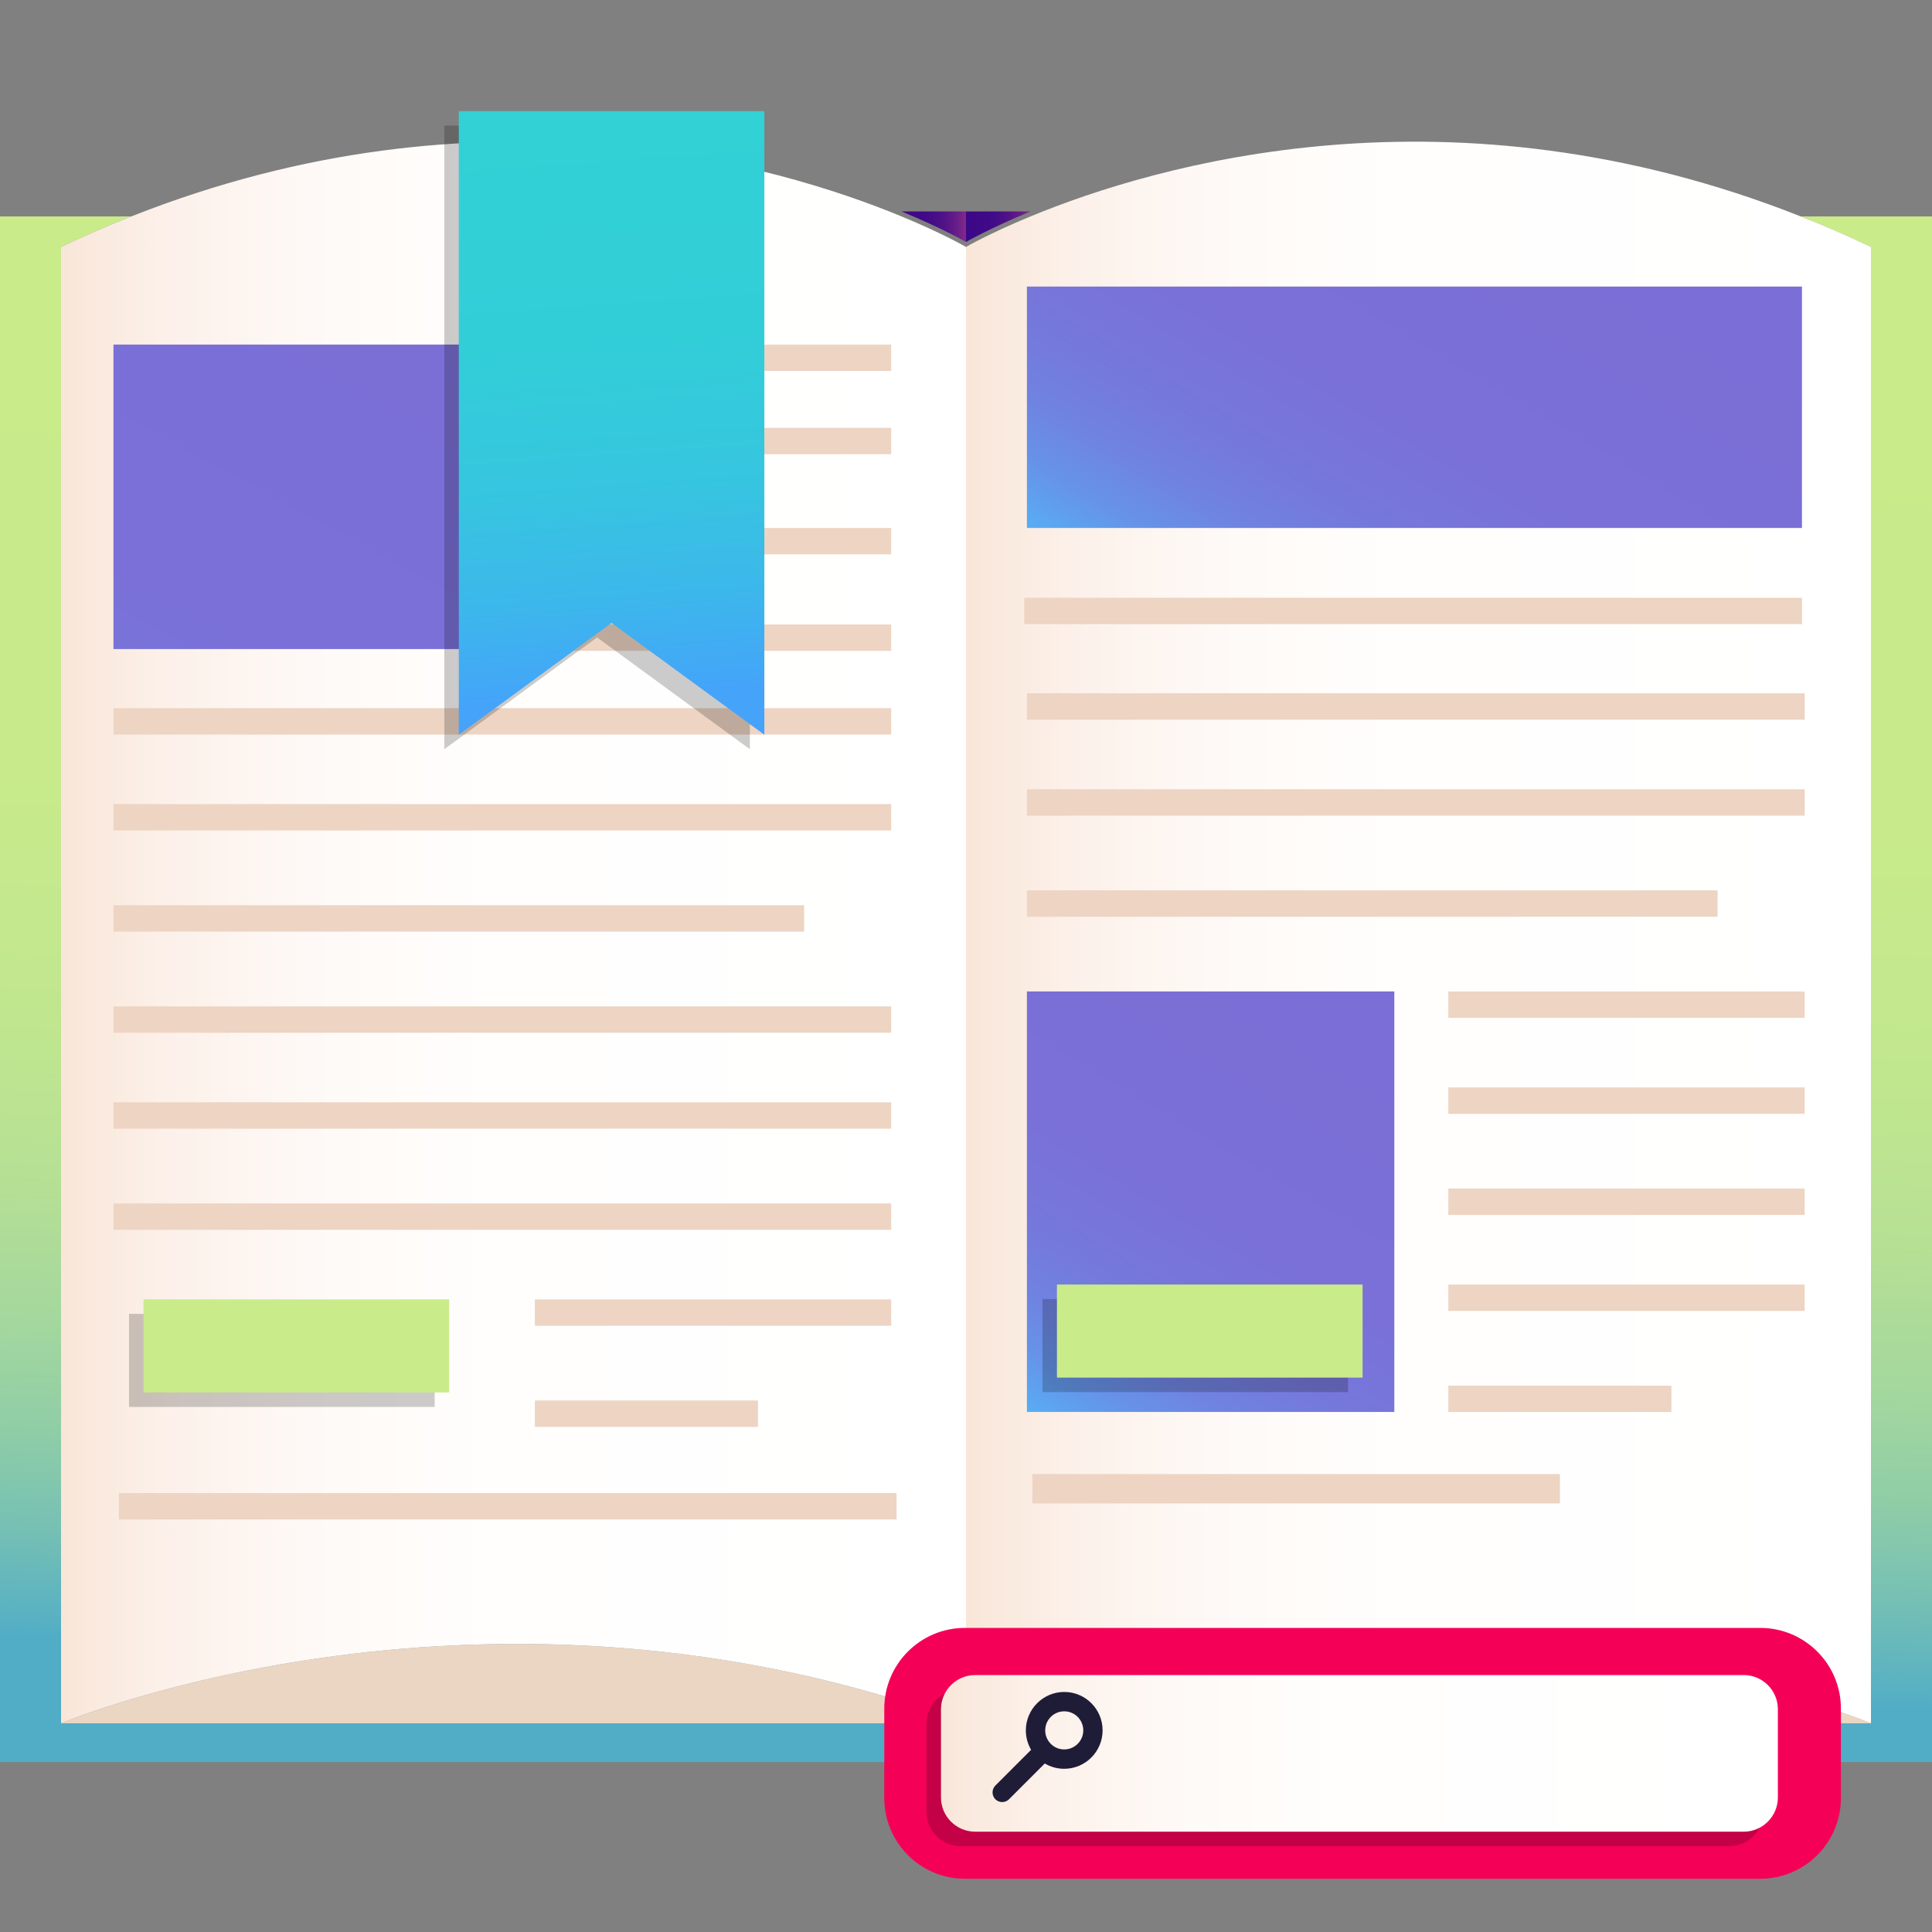 <?xml version="1.0" encoding="utf-8"?>
<!-- Generator: Adobe Illustrator 24.0.1, SVG Export Plug-In . SVG Version: 6.00 Build 0)  -->
<svg version="1.1" xmlns="http://www.w3.org/2000/svg" xmlns:xlink="http://www.w3.org/1999/xlink" x="0px" y="0px"
	 viewBox="0 0 400 400" style="enable-background:new 0 0 400 400;" xml:space="preserve">
<rect x="0" y="0" width="400" height="400" fill="#808080" stroke="none"/>
<style type="text/css">
	.st0{fill:url(#SVGID_1_);}
	.st1{fill:url(#SVGID_2_);}
	.st2{fill:#EAD6C3;}
	.st3{fill:url(#SVGID_3_);}
	.st4{fill:url(#SVGID_4_);}
	.st5{fill:url(#SVGID_5_);}
	.st6{fill:#EDD4C3;}
	.st7{opacity:0.2;}
	.st8{fill:#CAEB8A;}
	.st9{fill:url(#SVGID_6_);}
	.st10{fill:url(#SVGID_7_);}
	.st11{fill:url(#SVGID_8_);}
	.st12{fill:url(#SVGID_9_);}
	.st13{fill:url(#SVGID_10_);}
	.st14{fill:#F50057;}
	.st15{fill:url(#SVGID_11_);}
	.st16{fill:#1F1C38;}
</style>
<g id="BACKGROUND">
</g>
<g id="OBJECTS">
	<g>
		<g>
			<linearGradient id="SVGID_1_" gradientUnits="userSpaceOnUse" x1="312.447" y1="32.189" x2="300.407" y2="350.05">
				<stop  offset="0" style="stop-color:#CAEB8A"/>
				<stop  offset="0.433" style="stop-color:#C8EA8B"/>
				<stop  offset="0.589" style="stop-color:#C1E78E"/>
				<stop  offset="0.7" style="stop-color:#B6E094"/>
				<stop  offset="0.79" style="stop-color:#A5D89D"/>
				<stop  offset="0.867" style="stop-color:#8FCDA7"/>
				<stop  offset="0.934" style="stop-color:#74BFB5"/>
				<stop  offset="0.994" style="stop-color:#55AFC4"/>
				<stop  offset="1" style="stop-color:#51ADC6"/>
			</linearGradient>
			<path class="st0" d="M400,44.81v320.01H200v-8.03h187.35c0.01,0,0.01,0,0.01,0V51.13c-4.9-2.33-9.75-4.43-14.54-6.32H400z"/>
			<linearGradient id="SVGID_2_" gradientUnits="userSpaceOnUse" x1="106.838" y1="24.274" x2="94.796" y2="342.19">
				<stop  offset="0" style="stop-color:#CAEB8A"/>
				<stop  offset="0.433" style="stop-color:#C8EA8B"/>
				<stop  offset="0.589" style="stop-color:#C1E78E"/>
				<stop  offset="0.7" style="stop-color:#B6E094"/>
				<stop  offset="0.79" style="stop-color:#A5D89D"/>
				<stop  offset="0.867" style="stop-color:#8FCDA7"/>
				<stop  offset="0.934" style="stop-color:#74BFB5"/>
				<stop  offset="0.994" style="stop-color:#55AFC4"/>
				<stop  offset="1" style="stop-color:#51ADC6"/>
			</linearGradient>
			<path class="st1" d="M200,356.79v8.03H0V44.81h27.18c-4.79,1.89-9.64,3.99-14.54,6.32v305.66c0,0,0,0,0.01,0H200z"/>
			<path class="st2" d="M387.35,356.79H200C299,320.09,385.99,356.22,387.35,356.79z"/>
			<path class="st2" d="M200,356.79H12.65C14.01,356.22,101,320.09,200,356.79z"/>
			<linearGradient id="SVGID_3_" gradientUnits="userSpaceOnUse" x1="200" y1="193.059" x2="387.363" y2="193.059">
				<stop  offset="0" style="stop-color:#F9E6D9"/>
				<stop  offset="0.121" style="stop-color:#FCF1EA"/>
				<stop  offset="0.27" style="stop-color:#FEF9F6"/>
				<stop  offset="0.475" style="stop-color:#FFFEFD"/>
				<stop  offset="1" style="stop-color:#FFFFFF"/>
			</linearGradient>
			<path class="st3" d="M387.36,51.13v305.66c0,0,0,0-0.01,0c-1.36-0.57-88.35-36.7-187.35,0V51.13c0,0,4.74-2.77,13.35-6.32
				c25.95-10.72,87.05-28.68,159.48,0C377.61,46.69,382.46,48.79,387.36,51.13z"/>
			<linearGradient id="SVGID_4_" gradientUnits="userSpaceOnUse" x1="12.637" y1="193.059" x2="200" y2="193.059">
				<stop  offset="0" style="stop-color:#F9E6D9"/>
				<stop  offset="0.121" style="stop-color:#FCF1EA"/>
				<stop  offset="0.27" style="stop-color:#FEF9F6"/>
				<stop  offset="0.475" style="stop-color:#FFFEFD"/>
				<stop  offset="1" style="stop-color:#FFFFFF"/>
			</linearGradient>
			<path class="st4" d="M200,51.13v305.66c-99-36.7-185.99-0.57-187.35,0c-0.01,0-0.01,0-0.01,0V51.13
				c4.9-2.33,9.75-4.43,14.54-6.32c72.42-28.68,133.53-10.72,159.48,0C195.26,48.36,200,51.13,200,51.13z"/>
			<g>
				<linearGradient id="SVGID_5_" gradientUnits="userSpaceOnUse" x1="276.451" y1="205.596" x2="219.724" y2="300.592">
					<stop  offset="0" style="stop-color:#7B6ED6"/>
					<stop  offset="0.476" style="stop-color:#7A70D7"/>
					<stop  offset="0.648" style="stop-color:#7677DA"/>
					<stop  offset="0.77" style="stop-color:#7082E0"/>
					<stop  offset="0.869" style="stop-color:#6693E8"/>
					<stop  offset="0.953" style="stop-color:#5AA9F2"/>
					<stop  offset="1" style="stop-color:#51B9FA"/>
				</linearGradient>
				<rect x="212.61" y="205.27" class="st5" width="76.07" height="87.06"/>
				<rect x="213.73" y="305.19" class="st6" width="109.23" height="6.08"/>
				<rect x="299.86" y="265.95" class="st6" width="73.77" height="5.46"/>
				<rect x="299.86" y="246.08" class="st6" width="73.77" height="5.46"/>
				<rect x="299.86" y="225.14" class="st6" width="73.77" height="5.46"/>
				<rect x="299.86" y="205.28" class="st6" width="73.77" height="5.46"/>
				<rect x="212.62" y="163.41" class="st6" width="161.02" height="5.46"/>
				<rect x="212.62" y="143.54" class="st6" width="161.02" height="5.46"/>
				<rect x="212.07" y="123.76" class="st6" width="161.02" height="5.46"/>
				<rect x="212.62" y="184.34" class="st6" width="142.99" height="5.46"/>
				<rect x="299.86" y="286.88" class="st6" width="46.19" height="5.46"/>
				<g>
					<g class="st7">
						<rect x="215.83" y="268.95" width="63.28" height="19.27"/>
					</g>
					<g>
						<rect x="218.83" y="265.95" class="st8" width="63.28" height="19.27"/>
					</g>
				</g>
			</g>
			<g>
				<linearGradient id="SVGID_6_" gradientUnits="userSpaceOnUse" x1="99.12" y1="33.716" x2="-8.881" y2="233.519">
					<stop  offset="0" style="stop-color:#7B6ED6"/>
					<stop  offset="0.476" style="stop-color:#7A70D7"/>
					<stop  offset="0.648" style="stop-color:#7677DA"/>
					<stop  offset="0.77" style="stop-color:#7082E0"/>
					<stop  offset="0.869" style="stop-color:#6693E8"/>
					<stop  offset="0.953" style="stop-color:#5AA9F2"/>
					<stop  offset="1" style="stop-color:#51B9FA"/>
				</linearGradient>
				<rect x="23.49" y="71.34" class="st9" width="76.51" height="63.04"/>
				<rect x="24.61" y="309.13" class="st6" width="161.02" height="5.46"/>
				<rect x="110.74" y="269.02" class="st6" width="73.77" height="5.46"/>
				<rect x="23.49" y="249.16" class="st6" width="161.02" height="5.46"/>
				<rect x="23.49" y="228.22" class="st6" width="161.02" height="5.46"/>
				<rect x="23.49" y="208.36" class="st6" width="161.02" height="5.46"/>
				<rect x="23.49" y="166.48" class="st6" width="161.02" height="5.46"/>
				<rect x="23.49" y="146.62" class="st6" width="161.02" height="5.46"/>
				<rect x="23.49" y="187.42" class="st6" width="142.99" height="5.46"/>
				<rect x="110.74" y="289.96" class="st6" width="46.19" height="5.46"/>
				<rect x="106.73" y="129.29" class="st6" width="77.78" height="5.46"/>
				<g>
					<g class="st7">
						<rect x="26.71" y="272.02" width="63.28" height="19.27"/>
					</g>
					<g>
						<rect x="29.71" y="269.02" class="st8" width="63.28" height="19.27"/>
					</g>
				</g>
				<rect x="106.73" y="109.31" class="st6" width="77.78" height="5.46"/>
				<rect x="106.73" y="88.58" class="st6" width="77.78" height="5.46"/>
				<rect x="106.73" y="71.34" class="st6" width="77.78" height="5.46"/>
			</g>
			<g>
				<linearGradient id="SVGID_7_" gradientUnits="userSpaceOnUse" x1="321.246" y1="36.771" x2="258.814" y2="141.319">
					<stop  offset="0" style="stop-color:#7B6ED6"/>
					<stop  offset="0.476" style="stop-color:#7A70D7"/>
					<stop  offset="0.648" style="stop-color:#7677DA"/>
					<stop  offset="0.77" style="stop-color:#7082E0"/>
					<stop  offset="0.869" style="stop-color:#6693E8"/>
					<stop  offset="0.953" style="stop-color:#5AA9F2"/>
					<stop  offset="1" style="stop-color:#51B9FA"/>
				</linearGradient>
				<rect x="212.61" y="59.33" class="st10" width="160.47" height="49.98"/>
			</g>
		</g>
		<linearGradient id="SVGID_8_" gradientUnits="userSpaceOnUse" x1="200" y1="46.94" x2="213.345" y2="46.94">
			<stop  offset="0" style="stop-color:#3C0887"/>
			<stop  offset="0.323" style="stop-color:#3F0987"/>
			<stop  offset="0.534" style="stop-color:#470E87"/>
			<stop  offset="0.713" style="stop-color:#561588"/>
			<stop  offset="0.873" style="stop-color:#6B1F89"/>
			<stop  offset="1" style="stop-color:#822A8A"/>
		</linearGradient>
		<path class="st11" d="M200,43.78h13.35C204.74,47.33,200,50.1,200,50.1V43.78z"/>
		<linearGradient id="SVGID_9_" gradientUnits="userSpaceOnUse" x1="186.655" y1="46.94" x2="200" y2="46.94">
			<stop  offset="0" style="stop-color:#3C0887"/>
			<stop  offset="0.323" style="stop-color:#3F0987"/>
			<stop  offset="0.534" style="stop-color:#470E87"/>
			<stop  offset="0.713" style="stop-color:#561588"/>
			<stop  offset="0.873" style="stop-color:#6B1F89"/>
			<stop  offset="1" style="stop-color:#822A8A"/>
		</linearGradient>
		<path class="st12" d="M200,43.78v6.32c0,0-4.74-2.77-13.35-6.32H200z"/>
		<g>
			<g class="st7">
				<polygon points="155.25,26 155.25,155.12 123.61,131.97 91.99,155.12 91.99,26 				"/>
			</g>
			<g>
				<linearGradient id="SVGID_10_" gradientUnits="userSpaceOnUse" x1="122.255" y1="26.187" x2="130.683" y2="144.772">
					<stop  offset="0" style="stop-color:#31D1D6"/>
					<stop  offset="0.373" style="stop-color:#32CED8"/>
					<stop  offset="0.618" style="stop-color:#36C6DF"/>
					<stop  offset="0.824" style="stop-color:#3CB7EB"/>
					<stop  offset="1" style="stop-color:#45A3FA"/>
				</linearGradient>
				<polygon class="st13" points="158.25,23 158.25,152.12 126.61,128.97 94.99,152.12 94.99,23 				"/>
			</g>
		</g>
	</g>
	<g>
		<path class="st14" d="M364.44,388.98H199.78c-9.22,0-16.7-7.48-16.7-16.7v-18.54c0-9.22,7.48-16.7,16.7-16.7h164.66
			c9.22,0,16.7,7.48,16.7,16.7v18.54C381.14,381.5,373.66,388.98,364.44,388.98z"/>
		<g>
			<g class="st7">
				<path d="M358.02,382.23H198.89c-3.89,0-7.07-3.18-7.07-7.07v-18.29c0-3.89,3.18-7.07,7.07-7.07h159.13
					c3.89,0,7.07,3.18,7.07,7.07v18.29C365.09,379.04,361.91,382.23,358.02,382.23z"/>
			</g>
			<g>
				<linearGradient id="SVGID_11_" gradientUnits="userSpaceOnUse" x1="194.818" y1="363.009" x2="368.091" y2="363.009">
					<stop  offset="0" style="stop-color:#F9E6D9"/>
					<stop  offset="0.121" style="stop-color:#FCF1EA"/>
					<stop  offset="0.27" style="stop-color:#FEF9F6"/>
					<stop  offset="0.475" style="stop-color:#FFFEFD"/>
					<stop  offset="1" style="stop-color:#FFFFFF"/>
				</linearGradient>
				<path class="st15" d="M361.02,379.23H201.89c-3.89,0-7.07-3.18-7.07-7.07v-18.29c0-3.89,3.18-7.07,7.07-7.07h159.13
					c3.89,0,7.07,3.18,7.07,7.07v18.29C368.09,376.04,364.91,379.23,361.02,379.23z"/>
			</g>
		</g>
		<g>
			<path class="st16" d="M220.34,350.3c-4.38,0-7.95,3.57-7.95,7.96c0,1.46,0.4,2.84,1.09,4.02l-7.4,7.4
				c-0.78,0.78-0.78,2.05,0,2.84c0.39,0.39,0.9,0.58,1.41,0.58s1.02-0.19,1.41-0.58l7.41-7.41c1.18,0.7,2.56,1.1,4.02,1.1
				c4.38,0,7.95-3.57,7.95-7.95C228.29,353.86,224.72,350.3,220.34,350.3z M220.34,362.2c-2.18,0-3.94-1.77-3.94-3.94
				c0-2.18,1.76-3.95,3.94-3.95c2.18,0,3.94,1.77,3.94,3.95C224.28,360.42,222.51,362.2,220.34,362.2z"/>
		</g>
	</g>
</g>
<g id="DESIGNED_BY_FREEPIK">
</g>
</svg>
